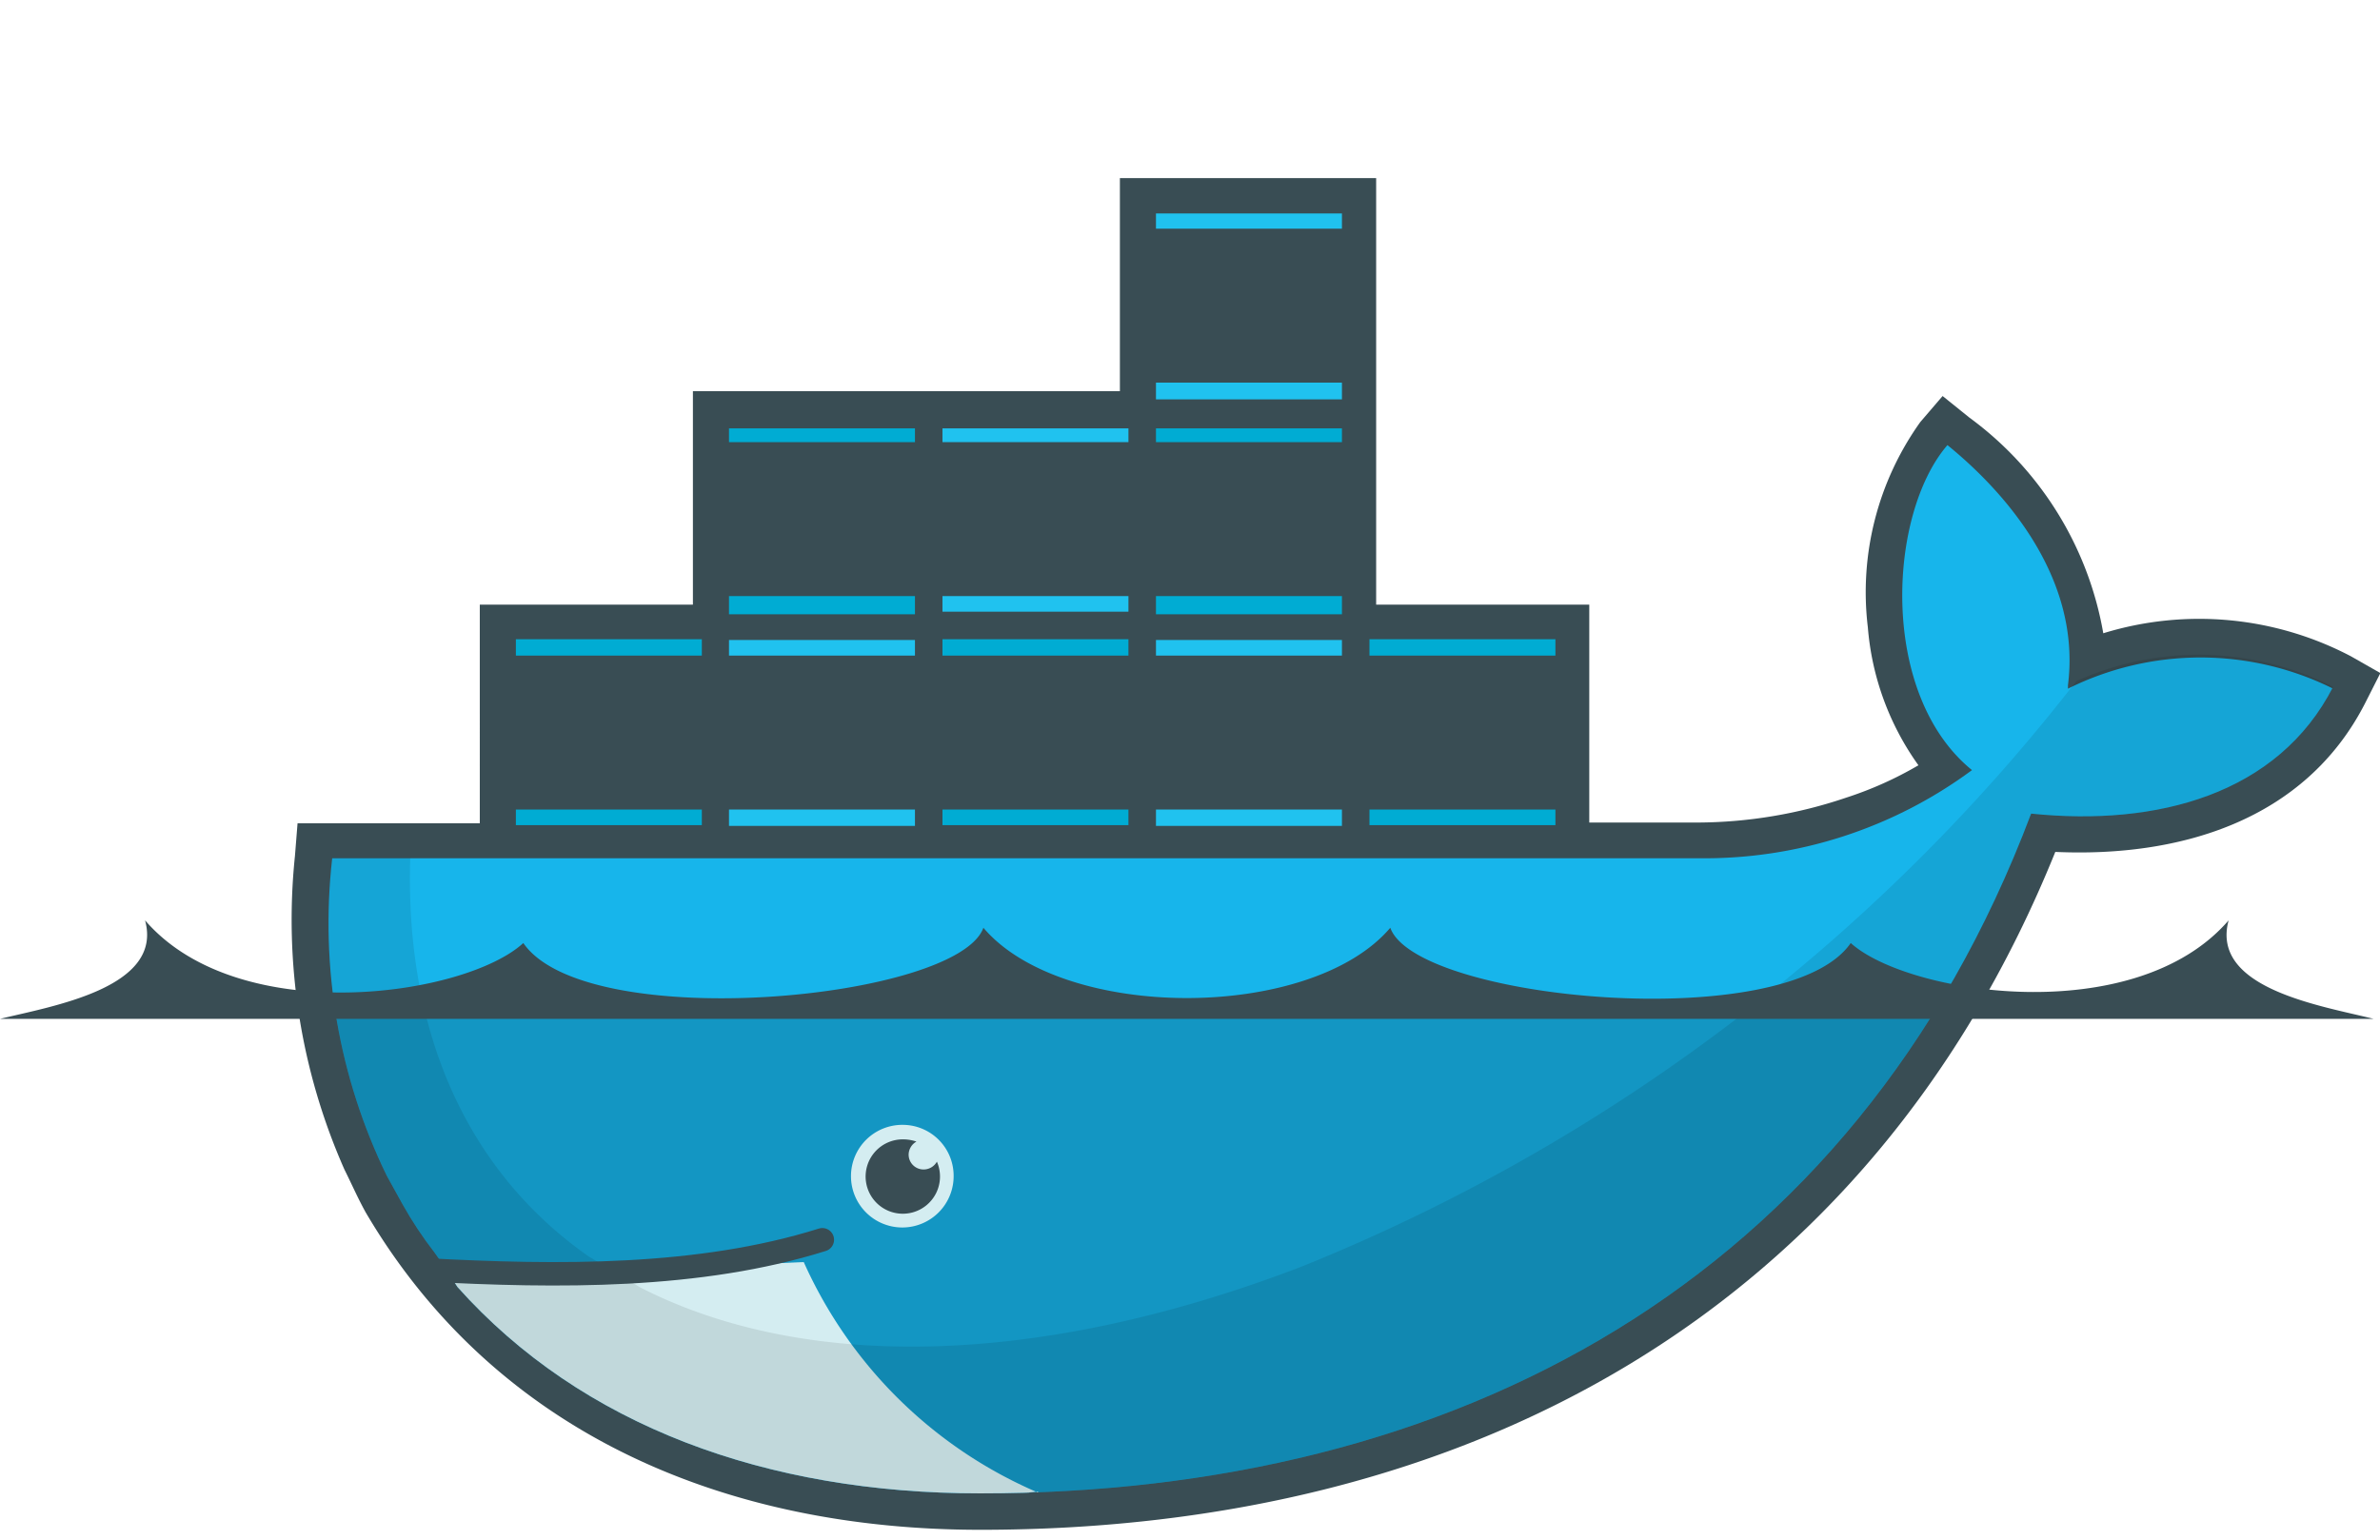 <svg id="Layer_1" data-name="Layer 1" xmlns="http://www.w3.org/2000/svg" xmlns:xlink="http://www.w3.org/1999/xlink" viewBox="0 0 63.99 41.42"><defs><clipPath id="clip-path" transform="translate(0 -6.48)"><path d="M19.07,11.76V23.3H13.55v5.78H8.93l0,.5A15.5,15.5,0,0,0,10.4,38.1l.42.76a10.45,10.45,0,0,0,.86,1.3c.31.42.43.65.62.93,3.34,3.74,8.31,5.55,14.05,5.55,12.71,0,23.49-5.63,28.26-18.28,3.39.35,6.64-.52,8.12-3.41a8,8,0,0,0-7.13-.05l4.62-13.14L42.16,23.3H36.38V11.76Z" fill="none"/></clipPath></defs><title>docker-icon</title><path d="M37,22.74h5.73V28.6h2.91a12.55,12.55,0,0,0,4-.67,9.8,9.8,0,0,0,1.94-.87,7.38,7.38,0,0,1-1.36-3.71,7.87,7.87,0,0,1,1.41-5.52l.6-.7.72.58a9.12,9.12,0,0,1,3.6,5.8,8.77,8.77,0,0,1,6.66.62l.79.45-.41.81c-1.62,3.17-5,4.15-8.33,4-5,12.37-15.79,18.23-28.9,18.23-6.78,0-13-2.53-16.53-8.54-.21-.38-.38-.77-.57-1.15a16.6,16.6,0,0,1-1.33-8.43L8,28.62h4.9V22.74h5.73V17H30.11V11.27H37V22.74" transform="translate(0 -6.48)" fill="#394d54"/><g clip-path="url(#clip-path)"><g id="B"><g id="C"><path d="M31.08,6.48h5v5h-5Z" transform="translate(0 -6.48)" fill="#00acd3"/><path d="M31.08,12.22h5v5h-5Z" transform="translate(0 -6.48)" fill="#20c2ef"/><path id="D" d="M31.69,11V6.89M32.44,11V6.89M33.19,11V6.89M33.94,11V6.89M34.7,11V6.89M35.44,11V6.89" transform="translate(0 -6.48)" stroke="#394d54" stroke-width="1.56"/><path d="M31.69,16.77V12.63m.75,4.14V12.63m.75,4.14V12.63m.75,4.14V12.63m.76,4.14V12.63m.74,4.14V12.63" transform="translate(0 -6.48)" stroke="#394d54" stroke-width="1.56"/></g><path d="M36.82,17.19h5v-5h-5Z" transform="translate(0 -6.48)" fill="#00acd3"/><path d="M36.82,11.45h5v-5h-5Z" transform="translate(0 -6.48)" fill="#20c2ef"/><path d="M37.43,12.63v4.15m.74-4.15v4.15m.76-4.15v4.15m.75-4.15v4.15m.75-4.15v4.15m.75-4.15v4.15" transform="translate(0 -6.48)" stroke="#394d54" stroke-width="1.56"/><path d="M37.43,6.89V11m.74-4.15V11m.76-4.15V11m.75-4.15V11m.75-4.15V11m.75-4.15V11" transform="translate(0 -6.48)" stroke="#394d54" stroke-width="1.56"/></g><path d="M8.13,18h5v5h-5Z" transform="translate(0 -6.48)" fill="#00acd3"/><path d="M8.13,23.69h5v5h-5Z" transform="translate(0 -6.48)" fill="#20c2ef"/><path d="M8.74,22.51V18.37m.74,4.14V18.37m.76,4.14V18.37M11,22.51V18.37m.76,4.14V18.37m.74,4.14V18.37" transform="translate(0 -6.48)" stroke="#394d54" stroke-width="1.56"/><path d="M8.74,28.25V24.11m.74,4.14V24.11m.76,4.14V24.11M11,28.25V24.11m.76,4.14V24.11m.74,4.14V24.11" transform="translate(0 -6.48)" stroke="#394d54" stroke-width="1.56"/><path d="M13.87,28.67h5v-5h-5Z" transform="translate(0 -6.48)" fill="#00acd3"/><path d="M13.87,22.93h5V18h-5Z" transform="translate(0 -6.48)" fill="#20c2ef"/><path d="M14.48,24.11v4.14m.74-4.14v4.14M16,24.11v4.14m.75-4.14v4.14m.75-4.14v4.14m.75-4.14v4.14" transform="translate(0 -6.48)" stroke="#394d54" stroke-width="1.56"/><path d="M14.48,18.37v4.14m.74-4.14v4.14M16,18.37v4.14m.75-4.14v4.14m.75-4.14v4.14m.75-4.14v4.14" transform="translate(0 -6.48)" stroke="#394d54" stroke-width="1.56"/><path d="M19.6,18h5v5h-5Z" transform="translate(0 -6.48)" fill="#00acd3"/><path d="M19.6,23.69h5v5h-5Z" transform="translate(0 -6.48)" fill="#20c2ef"/><path d="M20.21,22.51V18.37M21,22.51V18.37m.75,4.14V18.37m.76,4.14V18.37m.75,4.14V18.37M24,22.51V18.37" transform="translate(0 -6.48)" stroke="#394d54" stroke-width="1.56"/><path d="M20.21,28.25V24.11M21,28.25V24.11m.75,4.14V24.11m.76,4.14V24.11m.75,4.14V24.11M24,28.25V24.11" transform="translate(0 -6.48)" stroke="#394d54" stroke-width="1.56"/><path d="M25.34,28.67h5v-5h-5Z" transform="translate(0 -6.48)" fill="#00acd3"/><path d="M25.34,22.93h5V18h-5Z" transform="translate(0 -6.48)" fill="#20c2ef"/><path d="M26,24.11v4.14m.75-4.14v4.14m.75-4.14v4.14m.75-4.14v4.14M29,24.11v4.14m.74-4.14v4.14" transform="translate(0 -6.48)" stroke="#394d54" stroke-width="1.56"/><path d="M26,18.37v4.14m.75-4.14v4.14m.75-4.14v4.14m.75-4.14v4.14M29,18.37v4.14m.74-4.14v4.14" transform="translate(0 -6.48)" stroke="#394d54" stroke-width="1.56"/><path d="M31.08,18h5v5h-5Z" transform="translate(0 -6.48)" fill="#00acd3"/><path d="M31.08,23.69h5v5h-5Z" transform="translate(0 -6.48)" fill="#20c2ef"/><path d="M31.69,22.51V18.37m.75,4.14V18.37m.75,4.14V18.37m.75,4.14V18.37m.76,4.14V18.37m.74,4.14V18.37" transform="translate(0 -6.48)" stroke="#394d54" stroke-width="1.56"/><path d="M31.69,28.25V24.11m.75,4.14V24.11m.75,4.14V24.11m.75,4.14V24.11m.76,4.14V24.11m.74,4.14V24.11" transform="translate(0 -6.48)" stroke="#394d54" stroke-width="1.56"/><path d="M36.82,28.67h5v-5h-5Z" transform="translate(0 -6.48)" fill="#00acd3"/><path d="M36.82,22.93h5V18h-5Z" transform="translate(0 -6.48)" fill="#20c2ef"/><path d="M37.43,24.11v4.14m.74-4.14v4.14m.76-4.14v4.14m.75-4.14v4.14m.75-4.14v4.14m.75-4.14v4.14" transform="translate(0 -6.48)" stroke="#394d54" stroke-width="1.56"/><path d="M37.43,18.37v4.14m.74-4.14v4.14m.76-4.14v4.14m.75-4.14v4.14m.75-4.14v4.14m.75-4.14v4.14" transform="translate(0 -6.48)" stroke="#394d54" stroke-width="1.56"/><path d="M55.6,24.91c.38-3-1.86-5.34-3.24-6.46-1.6,1.85-1.85,6.7.66,8.74a12.09,12.09,0,0,1-7.37,2.37H8.53c-.29,3.15,0,18.34,0,18.34H63L62.73,25a8,8,0,0,0-7.13,0" transform="translate(0 -6.48)" fill="#17b5eb"/><path d="M8.53,33.59V47.9H63V33.59" transform="translate(0 -6.48)" fill-opacity="0.17"/><path d="M27.91,46.62a12.13,12.13,0,0,1-6.3-6.2l-10.32.45,5.27,7,11.35-1.28" transform="translate(0 -6.48)" fill="#d4edf1"/><path d="M55.83,24.79h0A50,50,0,0,1,35,40.54c-7.19,2.76-13.46,2.78-17.79.56l-1.38-.83c-3.17-2.22-4.95-5.89-4.8-10.72H8.53V47.9H63V23.81H56.71Z" transform="translate(0 -6.48)" fill-opacity="0.09"/></g><path d="M11.45,40.63c3.55.19,7.35.23,10.66-.81" transform="translate(0 -6.48)" fill="none" stroke="#394d54" stroke-linecap="round" stroke-width="0.63"/><path d="M25.64,38.1a1.38,1.38,0,1,1-1.37-1.37h0A1.37,1.37,0,0,1,25.64,38.1Z" transform="translate(0 -6.48)" fill="#d4edf1"/><path d="M24.64,37.18a.41.41,0,0,0-.21.35.4.4,0,0,0,.4.4.41.41,0,0,0,.36-.21,1,1,0,1,1-.91-.6,1.13,1.13,0,0,1,.36.06ZM0,33.88H63.82c-1.39-.35-4.4-.81-3.9-2.65-2.53,2.93-8.62,2-10.16.61-1.71,2.49-11.68,1.54-12.38-.41-2.14,2.52-8.8,2.52-10.94,0-.7,1.94-10.67,2.88-12.37.41-1.55,1.43-7.64,2.32-10.17-.61.5,1.82-2.51,2.31-3.9,2.65" transform="translate(0 -6.48)" fill="#394d54"/></svg>